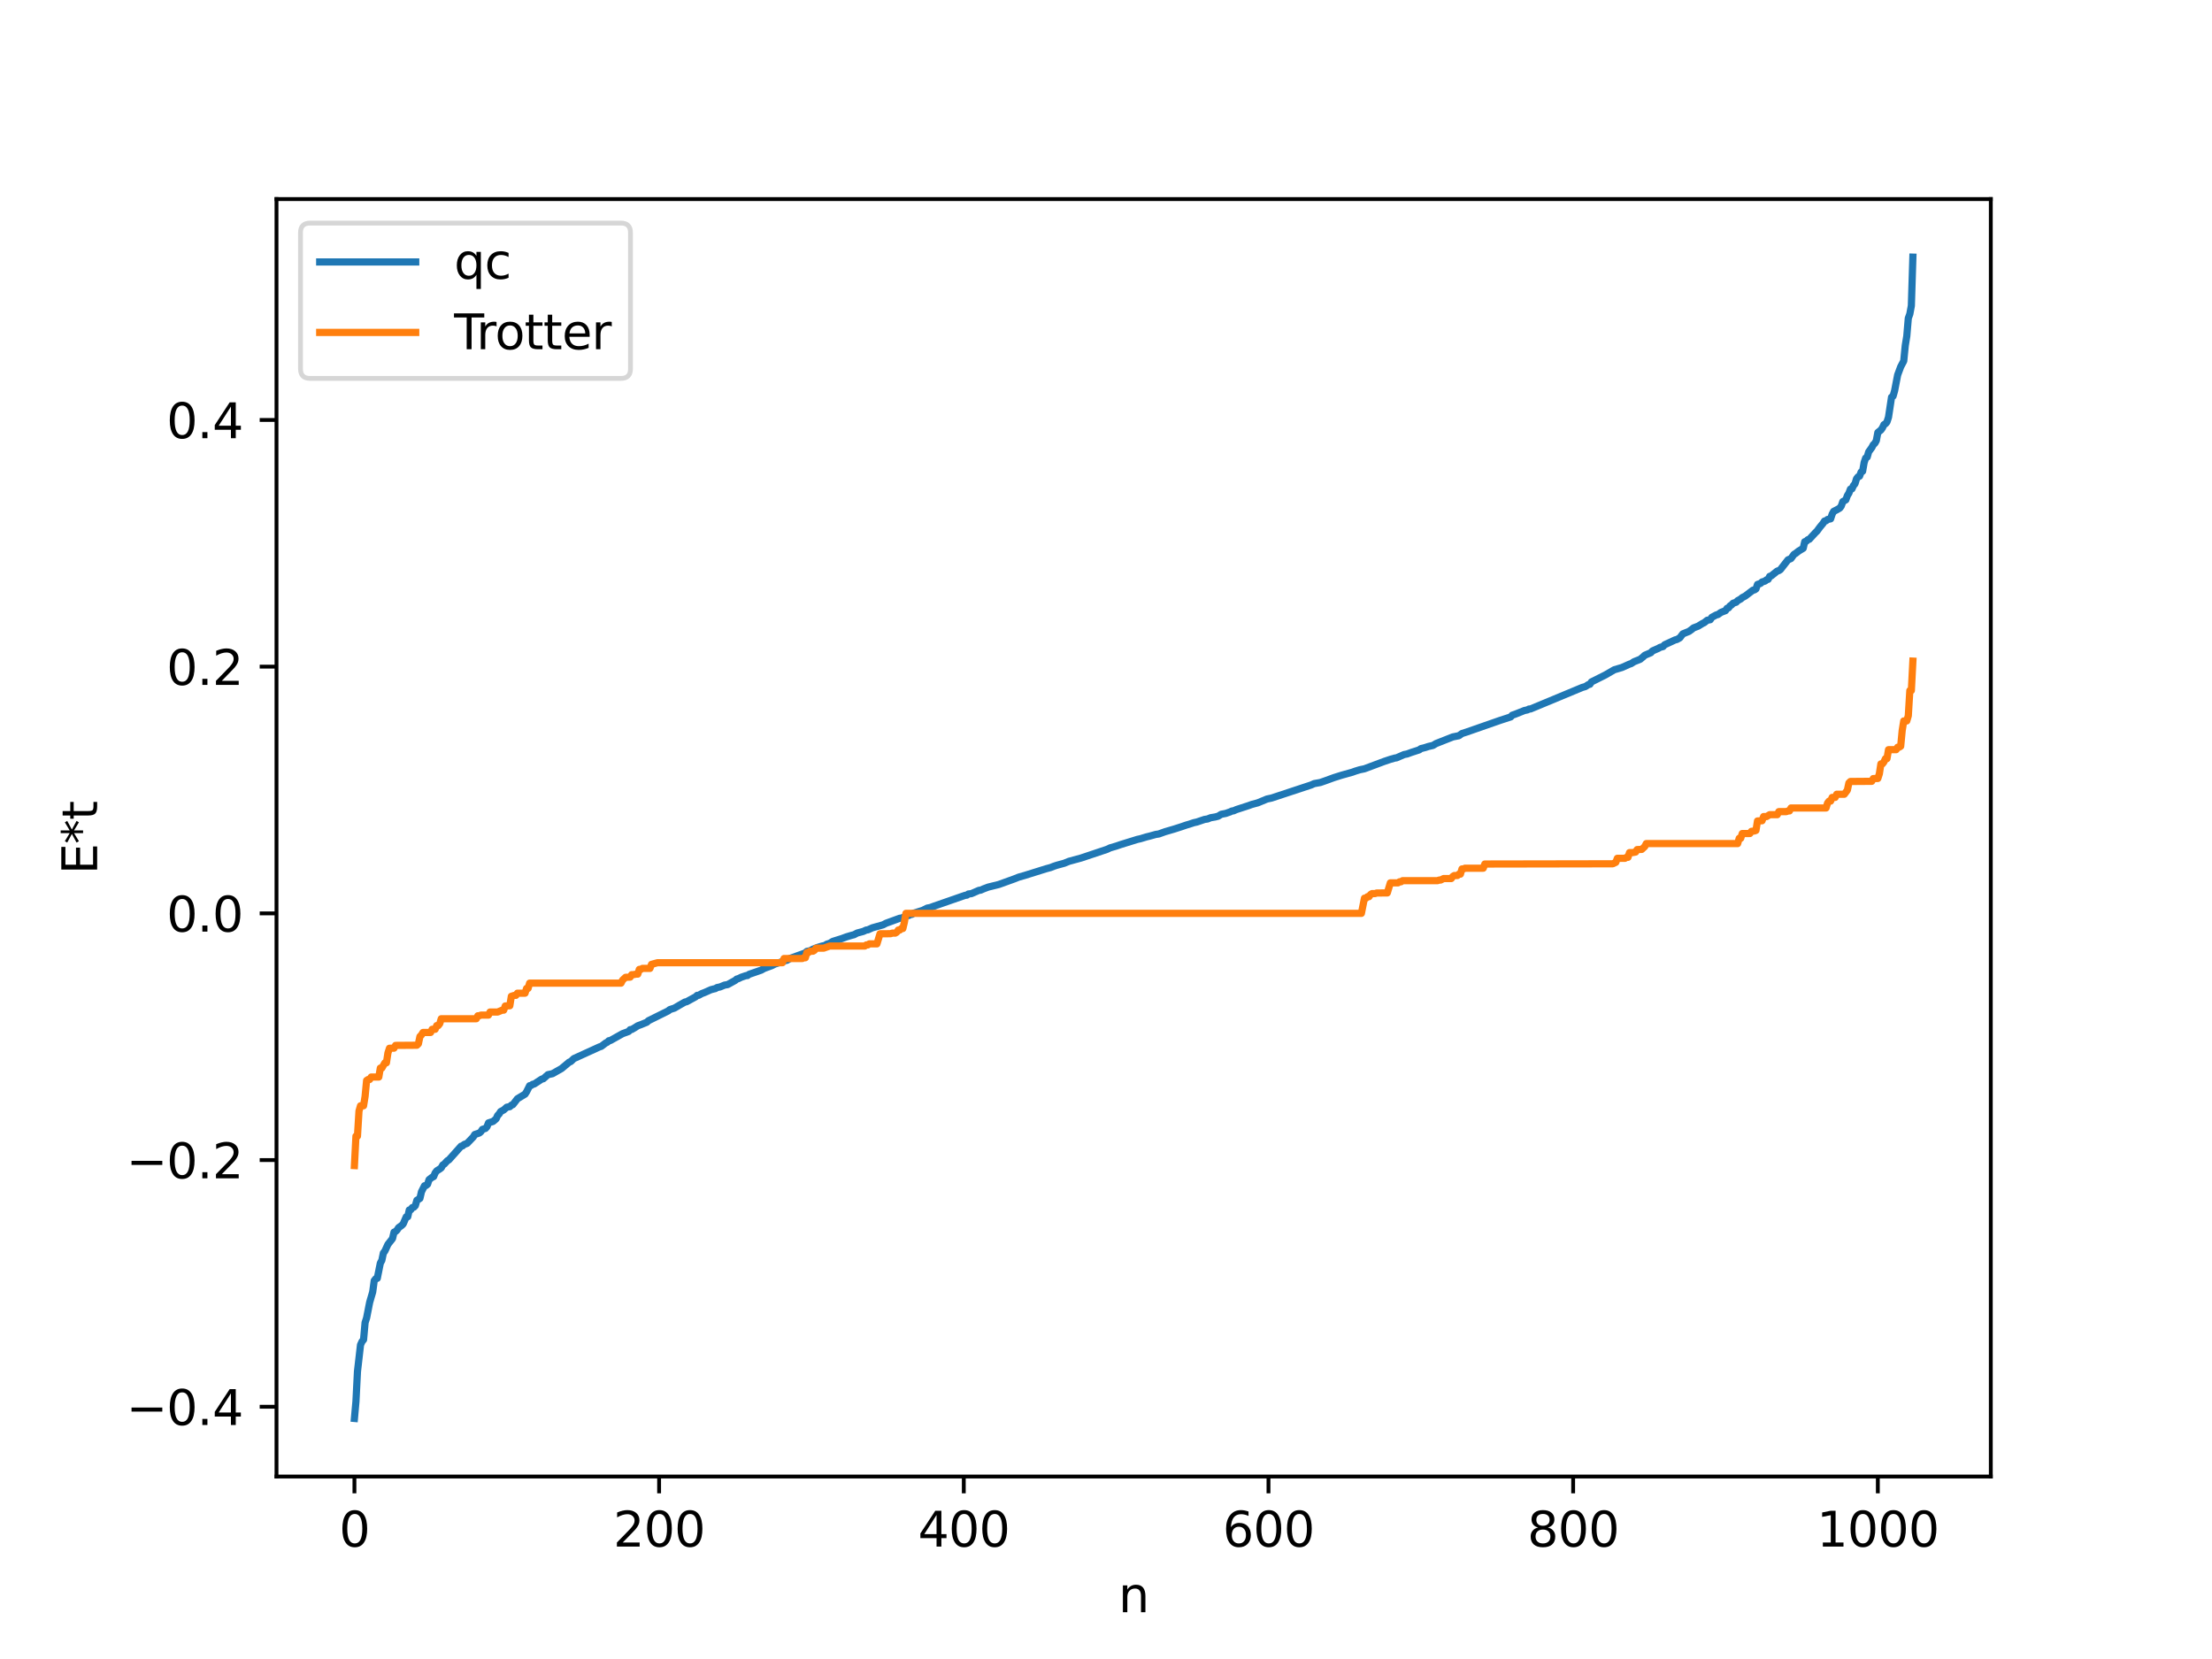 <?xml version="1.0" encoding="utf-8" standalone="no"?>
<!DOCTYPE svg PUBLIC "-//W3C//DTD SVG 1.1//EN"
  "http://www.w3.org/Graphics/SVG/1.1/DTD/svg11.dtd">
<svg xmlns:xlink="http://www.w3.org/1999/xlink" width="460.8pt" height="345.6pt" viewBox="0 0 460.8 345.6" xmlns="http://www.w3.org/2000/svg" version="1.1">
 <defs>
  <style type="text/css">*{stroke-linejoin: round; stroke-linecap: butt}</style>
 </defs>
 <g id="figure_1">
  <g id="patch_1">
   <path d="M 0 345.6 
L 460.8 345.6 
L 460.8 0 
L 0 0 
z
" style="fill: #ffffff"/>
  </g>
  <g id="axes_1">
   <g id="patch_2">
    <path d="M 57.6 307.584 
L 414.72 307.584 
L 414.72 41.472 
L 57.6 41.472 
z
" style="fill: #ffffff"/>
   </g>
   <g id="matplotlib.axis_1">
    <g id="xtick_1">
     <g id="line2d_1">
      <defs>
       <path id="m711b6c41d1" d="M 0 0 
L 0 3.5 
" style="stroke: #000000; stroke-width: 0.8"/>
      </defs>
      <g>
       <use xlink:href="#m711b6c41d1" x="73.833" y="307.584" style="stroke: #000000; stroke-width: 0.8"/>
      </g>
     </g>
     <g id="text_1">
      <!-- 0 -->
      <g transform="translate(70.651 322.182) scale(0.1 -0.1)">
       <defs>
        <path id="DejaVuSans-30" d="M 2034 4250 
Q 1547 4250 1301 3770 
Q 1056 3291 1056 2328 
Q 1056 1369 1301 889 
Q 1547 409 2034 409 
Q 2525 409 2770 889 
Q 3016 1369 3016 2328 
Q 3016 3291 2770 3770 
Q 2525 4250 2034 4250 
z
M 2034 4750 
Q 2819 4750 3233 4129 
Q 3647 3509 3647 2328 
Q 3647 1150 3233 529 
Q 2819 -91 2034 -91 
Q 1250 -91 836 529 
Q 422 1150 422 2328 
Q 422 3509 836 4129 
Q 1250 4750 2034 4750 
z
" transform="scale(0.016)"/>
       </defs>
       <use xlink:href="#DejaVuSans-30"/>
      </g>
     </g>
    </g>
    <g id="xtick_2">
     <g id="line2d_2">
      <g>
       <use xlink:href="#m711b6c41d1" x="137.304" y="307.584" style="stroke: #000000; stroke-width: 0.8"/>
      </g>
     </g>
     <g id="text_2">
      <!-- 200 -->
      <g transform="translate(127.76 322.182) scale(0.1 -0.1)">
       <defs>
        <path id="DejaVuSans-32" d="M 1228 531 
L 3431 531 
L 3431 0 
L 469 0 
L 469 531 
Q 828 903 1448 1529 
Q 2069 2156 2228 2338 
Q 2531 2678 2651 2914 
Q 2772 3150 2772 3378 
Q 2772 3750 2511 3984 
Q 2250 4219 1831 4219 
Q 1534 4219 1204 4116 
Q 875 4013 500 3803 
L 500 4441 
Q 881 4594 1212 4672 
Q 1544 4750 1819 4750 
Q 2544 4750 2975 4387 
Q 3406 4025 3406 3419 
Q 3406 3131 3298 2873 
Q 3191 2616 2906 2266 
Q 2828 2175 2409 1742 
Q 1991 1309 1228 531 
z
" transform="scale(0.016)"/>
       </defs>
       <use xlink:href="#DejaVuSans-32"/>
       <use xlink:href="#DejaVuSans-30" x="63.623"/>
       <use xlink:href="#DejaVuSans-30" x="127.246"/>
      </g>
     </g>
    </g>
    <g id="xtick_3">
     <g id="line2d_3">
      <g>
       <use xlink:href="#m711b6c41d1" x="200.775" y="307.584" style="stroke: #000000; stroke-width: 0.8"/>
      </g>
     </g>
     <g id="text_3">
      <!-- 400 -->
      <g transform="translate(191.231 322.182) scale(0.1 -0.1)">
       <defs>
        <path id="DejaVuSans-34" d="M 2419 4116 
L 825 1625 
L 2419 1625 
L 2419 4116 
z
M 2253 4666 
L 3047 4666 
L 3047 1625 
L 3713 1625 
L 3713 1100 
L 3047 1100 
L 3047 0 
L 2419 0 
L 2419 1100 
L 313 1100 
L 313 1709 
L 2253 4666 
z
" transform="scale(0.016)"/>
       </defs>
       <use xlink:href="#DejaVuSans-34"/>
       <use xlink:href="#DejaVuSans-30" x="63.623"/>
       <use xlink:href="#DejaVuSans-30" x="127.246"/>
      </g>
     </g>
    </g>
    <g id="xtick_4">
     <g id="line2d_4">
      <g>
       <use xlink:href="#m711b6c41d1" x="264.246" y="307.584" style="stroke: #000000; stroke-width: 0.8"/>
      </g>
     </g>
     <g id="text_4">
      <!-- 600 -->
      <g transform="translate(254.702 322.182) scale(0.1 -0.1)">
       <defs>
        <path id="DejaVuSans-36" d="M 2113 2584 
Q 1688 2584 1439 2293 
Q 1191 2003 1191 1497 
Q 1191 994 1439 701 
Q 1688 409 2113 409 
Q 2538 409 2786 701 
Q 3034 994 3034 1497 
Q 3034 2003 2786 2293 
Q 2538 2584 2113 2584 
z
M 3366 4563 
L 3366 3988 
Q 3128 4100 2886 4159 
Q 2644 4219 2406 4219 
Q 1781 4219 1451 3797 
Q 1122 3375 1075 2522 
Q 1259 2794 1537 2939 
Q 1816 3084 2150 3084 
Q 2853 3084 3261 2657 
Q 3669 2231 3669 1497 
Q 3669 778 3244 343 
Q 2819 -91 2113 -91 
Q 1303 -91 875 529 
Q 447 1150 447 2328 
Q 447 3434 972 4092 
Q 1497 4750 2381 4750 
Q 2619 4750 2861 4703 
Q 3103 4656 3366 4563 
z
" transform="scale(0.016)"/>
       </defs>
       <use xlink:href="#DejaVuSans-36"/>
       <use xlink:href="#DejaVuSans-30" x="63.623"/>
       <use xlink:href="#DejaVuSans-30" x="127.246"/>
      </g>
     </g>
    </g>
    <g id="xtick_5">
     <g id="line2d_5">
      <g>
       <use xlink:href="#m711b6c41d1" x="327.717" y="307.584" style="stroke: #000000; stroke-width: 0.8"/>
      </g>
     </g>
     <g id="text_5">
      <!-- 800 -->
      <g transform="translate(318.173 322.182) scale(0.1 -0.1)">
       <defs>
        <path id="DejaVuSans-38" d="M 2034 2216 
Q 1584 2216 1326 1975 
Q 1069 1734 1069 1313 
Q 1069 891 1326 650 
Q 1584 409 2034 409 
Q 2484 409 2743 651 
Q 3003 894 3003 1313 
Q 3003 1734 2745 1975 
Q 2488 2216 2034 2216 
z
M 1403 2484 
Q 997 2584 770 2862 
Q 544 3141 544 3541 
Q 544 4100 942 4425 
Q 1341 4750 2034 4750 
Q 2731 4750 3128 4425 
Q 3525 4100 3525 3541 
Q 3525 3141 3298 2862 
Q 3072 2584 2669 2484 
Q 3125 2378 3379 2068 
Q 3634 1759 3634 1313 
Q 3634 634 3220 271 
Q 2806 -91 2034 -91 
Q 1263 -91 848 271 
Q 434 634 434 1313 
Q 434 1759 690 2068 
Q 947 2378 1403 2484 
z
M 1172 3481 
Q 1172 3119 1398 2916 
Q 1625 2713 2034 2713 
Q 2441 2713 2670 2916 
Q 2900 3119 2900 3481 
Q 2900 3844 2670 4047 
Q 2441 4250 2034 4250 
Q 1625 4250 1398 4047 
Q 1172 3844 1172 3481 
z
" transform="scale(0.016)"/>
       </defs>
       <use xlink:href="#DejaVuSans-38"/>
       <use xlink:href="#DejaVuSans-30" x="63.623"/>
       <use xlink:href="#DejaVuSans-30" x="127.246"/>
      </g>
     </g>
    </g>
    <g id="xtick_6">
     <g id="line2d_6">
      <g>
       <use xlink:href="#m711b6c41d1" x="391.188" y="307.584" style="stroke: #000000; stroke-width: 0.8"/>
      </g>
     </g>
     <g id="text_6">
      <!-- 1000 -->
      <g transform="translate(378.463 322.182) scale(0.1 -0.1)">
       <defs>
        <path id="DejaVuSans-31" d="M 794 531 
L 1825 531 
L 1825 4091 
L 703 3866 
L 703 4441 
L 1819 4666 
L 2450 4666 
L 2450 531 
L 3481 531 
L 3481 0 
L 794 0 
L 794 531 
z
" transform="scale(0.016)"/>
       </defs>
       <use xlink:href="#DejaVuSans-31"/>
       <use xlink:href="#DejaVuSans-30" x="63.623"/>
       <use xlink:href="#DejaVuSans-30" x="127.246"/>
       <use xlink:href="#DejaVuSans-30" x="190.869"/>
      </g>
     </g>
    </g>
    <g id="text_7">
     <!-- n -->
     <g transform="translate(232.991 335.861) scale(0.1 -0.1)">
      <defs>
       <path id="DejaVuSans-6e" d="M 3513 2113 
L 3513 0 
L 2938 0 
L 2938 2094 
Q 2938 2591 2744 2837 
Q 2550 3084 2163 3084 
Q 1697 3084 1428 2787 
Q 1159 2491 1159 1978 
L 1159 0 
L 581 0 
L 581 3500 
L 1159 3500 
L 1159 2956 
Q 1366 3272 1645 3428 
Q 1925 3584 2291 3584 
Q 2894 3584 3203 3211 
Q 3513 2838 3513 2113 
z
" transform="scale(0.016)"/>
      </defs>
      <use xlink:href="#DejaVuSans-6e"/>
     </g>
    </g>
   </g>
   <g id="matplotlib.axis_2">
    <g id="ytick_1">
     <g id="line2d_7">
      <defs>
       <path id="me2975496a5" d="M 0 0 
L -3.5 0 
" style="stroke: #000000; stroke-width: 0.8"/>
      </defs>
      <g>
       <use xlink:href="#me2975496a5" x="57.6" y="293.052" style="stroke: #000000; stroke-width: 0.8"/>
      </g>
     </g>
     <g id="text_8">
      <!-- −0.4 -->
      <g transform="translate(26.317 296.851) scale(0.1 -0.1)">
       <defs>
        <path id="DejaVuSans-2212" d="M 678 2272 
L 4684 2272 
L 4684 1741 
L 678 1741 
L 678 2272 
z
" transform="scale(0.016)"/>
        <path id="DejaVuSans-2e" d="M 684 794 
L 1344 794 
L 1344 0 
L 684 0 
L 684 794 
z
" transform="scale(0.016)"/>
       </defs>
       <use xlink:href="#DejaVuSans-2212"/>
       <use xlink:href="#DejaVuSans-30" x="83.789"/>
       <use xlink:href="#DejaVuSans-2e" x="147.412"/>
       <use xlink:href="#DejaVuSans-34" x="179.199"/>
      </g>
     </g>
    </g>
    <g id="ytick_2">
     <g id="line2d_8">
      <g>
       <use xlink:href="#me2975496a5" x="57.6" y="241.66" style="stroke: #000000; stroke-width: 0.8"/>
      </g>
     </g>
     <g id="text_9">
      <!-- −0.2 -->
      <g transform="translate(26.317 245.46) scale(0.1 -0.1)">
       <use xlink:href="#DejaVuSans-2212"/>
       <use xlink:href="#DejaVuSans-30" x="83.789"/>
       <use xlink:href="#DejaVuSans-2e" x="147.412"/>
       <use xlink:href="#DejaVuSans-32" x="179.199"/>
      </g>
     </g>
    </g>
    <g id="ytick_3">
     <g id="line2d_9">
      <g>
       <use xlink:href="#me2975496a5" x="57.6" y="190.269" style="stroke: #000000; stroke-width: 0.8"/>
      </g>
     </g>
     <g id="text_10">
      <!-- 0.0 -->
      <g transform="translate(34.697 194.069) scale(0.1 -0.1)">
       <use xlink:href="#DejaVuSans-30"/>
       <use xlink:href="#DejaVuSans-2e" x="63.623"/>
       <use xlink:href="#DejaVuSans-30" x="95.41"/>
      </g>
     </g>
    </g>
    <g id="ytick_4">
     <g id="line2d_10">
      <g>
       <use xlink:href="#me2975496a5" x="57.6" y="138.878" style="stroke: #000000; stroke-width: 0.8"/>
      </g>
     </g>
     <g id="text_11">
      <!-- 0.2 -->
      <g transform="translate(34.697 142.678) scale(0.1 -0.1)">
       <use xlink:href="#DejaVuSans-30"/>
       <use xlink:href="#DejaVuSans-2e" x="63.623"/>
       <use xlink:href="#DejaVuSans-32" x="95.41"/>
      </g>
     </g>
    </g>
    <g id="ytick_5">
     <g id="line2d_11">
      <g>
       <use xlink:href="#me2975496a5" x="57.6" y="87.487" style="stroke: #000000; stroke-width: 0.8"/>
      </g>
     </g>
     <g id="text_12">
      <!-- 0.4 -->
      <g transform="translate(34.697 91.286) scale(0.1 -0.1)">
       <use xlink:href="#DejaVuSans-30"/>
       <use xlink:href="#DejaVuSans-2e" x="63.623"/>
       <use xlink:href="#DejaVuSans-34" x="95.41"/>
      </g>
     </g>
    </g>
    <g id="text_13">
     <!-- E*t -->
     <g transform="translate(20.238 182.148) rotate(-90) scale(0.1 -0.1)">
      <defs>
       <path id="DejaVuSans-45" d="M 628 4666 
L 3578 4666 
L 3578 4134 
L 1259 4134 
L 1259 2753 
L 3481 2753 
L 3481 2222 
L 1259 2222 
L 1259 531 
L 3634 531 
L 3634 0 
L 628 0 
L 628 4666 
z
" transform="scale(0.016)"/>
       <path id="DejaVuSans-2a" d="M 3009 3897 
L 1888 3291 
L 3009 2681 
L 2828 2375 
L 1778 3009 
L 1778 1831 
L 1422 1831 
L 1422 3009 
L 372 2375 
L 191 2681 
L 1313 3291 
L 191 3897 
L 372 4206 
L 1422 3572 
L 1422 4750 
L 1778 4750 
L 1778 3572 
L 2828 4206 
L 3009 3897 
z
" transform="scale(0.016)"/>
       <path id="DejaVuSans-74" d="M 1172 4494 
L 1172 3500 
L 2356 3500 
L 2356 3053 
L 1172 3053 
L 1172 1153 
Q 1172 725 1289 603 
Q 1406 481 1766 481 
L 2356 481 
L 2356 0 
L 1766 0 
Q 1100 0 847 248 
Q 594 497 594 1153 
L 594 3053 
L 172 3053 
L 172 3500 
L 594 3500 
L 594 4494 
L 1172 4494 
z
" transform="scale(0.016)"/>
      </defs>
      <use xlink:href="#DejaVuSans-45"/>
      <use xlink:href="#DejaVuSans-2a" x="63.184"/>
      <use xlink:href="#DejaVuSans-74" x="113.184"/>
     </g>
    </g>
   </g>
   <g id="line2d_12">
    <path d="M 73.833 295.488 
L 74.15 291.963 
L 74.467 285.71 
L 75.102 280.158 
L 75.42 279.46 
L 75.737 279.075 
L 76.054 275.532 
L 76.372 274.538 
L 77.006 271.3 
L 77.641 269.124 
L 77.958 266.786 
L 78.276 266.383 
L 78.593 266.299 
L 79.228 263.139 
L 79.545 262.555 
L 79.862 261.03 
L 80.18 260.614 
L 80.815 259.227 
L 81.449 258.423 
L 81.767 258.015 
L 82.084 256.674 
L 82.401 256.552 
L 82.719 256.235 
L 83.036 255.742 
L 83.671 255.287 
L 83.988 254.969 
L 84.623 253.496 
L 84.94 253.469 
L 85.258 252.062 
L 85.575 252.01 
L 85.892 251.552 
L 86.21 251.484 
L 86.527 251.148 
L 86.844 250.034 
L 87.479 249.649 
L 87.796 248.27 
L 88.431 247.016 
L 88.748 246.961 
L 89.066 246.7 
L 89.383 245.744 
L 90.018 245.25 
L 90.335 245.107 
L 90.653 244.338 
L 90.97 243.918 
L 91.605 243.519 
L 91.922 243.278 
L 92.239 242.691 
L 92.557 242.493 
L 93.191 241.802 
L 93.509 241.622 
L 96.048 238.775 
L 96.365 238.709 
L 96.682 238.417 
L 97.317 238.181 
L 98.586 236.858 
L 98.904 236.339 
L 99.856 236.025 
L 100.173 235.759 
L 100.491 235.272 
L 101.125 235.075 
L 101.443 234.733 
L 101.76 233.921 
L 102.712 233.616 
L 103.347 233.078 
L 103.664 232.379 
L 103.981 232.049 
L 104.299 231.553 
L 104.934 231.22 
L 105.568 230.651 
L 106.203 230.54 
L 106.52 230.229 
L 106.838 230.12 
L 107.79 228.886 
L 109.377 227.93 
L 109.694 227.44 
L 110.329 226.173 
L 110.646 226.12 
L 110.963 225.883 
L 111.281 225.822 
L 112.867 224.788 
L 113.185 224.723 
L 114.137 223.873 
L 115.089 223.671 
L 116.993 222.589 
L 118.58 221.26 
L 118.897 221.146 
L 119.532 220.531 
L 124.927 218.071 
L 125.244 217.984 
L 126.196 217.262 
L 126.514 217.12 
L 126.831 216.804 
L 127.148 216.758 
L 129.687 215.334 
L 130.957 214.87 
L 131.274 214.494 
L 131.591 214.468 
L 132.226 214.099 
L 132.861 213.688 
L 133.496 213.461 
L 134.765 212.941 
L 135.082 212.63 
L 139.208 210.586 
L 139.525 210.318 
L 140.16 210.112 
L 140.477 210.017 
L 141.429 209.455 
L 142.699 208.737 
L 143.016 208.686 
L 144.92 207.648 
L 145.238 207.348 
L 145.555 207.334 
L 146.19 206.981 
L 146.824 206.744 
L 148.094 206.174 
L 148.729 206.008 
L 149.046 205.937 
L 149.363 205.728 
L 149.998 205.601 
L 150.95 205.211 
L 151.585 205.108 
L 153.172 204.227 
L 153.489 203.955 
L 153.806 203.872 
L 154.441 203.567 
L 155.393 203.244 
L 155.71 203.227 
L 156.028 202.977 
L 158.567 202.099 
L 159.201 201.74 
L 160.788 201.158 
L 161.423 200.832 
L 163.644 200.097 
L 163.962 200.04 
L 164.596 199.653 
L 167.77 198.508 
L 168.087 198.188 
L 168.722 198.07 
L 169.357 197.736 
L 170.309 197.364 
L 171.261 197.08 
L 171.896 196.942 
L 172.213 196.7 
L 172.848 196.505 
L 173.482 196.11 
L 175.386 195.515 
L 176.339 195.162 
L 177.291 194.878 
L 177.925 194.711 
L 178.56 194.371 
L 179.829 194.032 
L 180.464 193.738 
L 180.781 193.711 
L 181.734 193.278 
L 183.955 192.658 
L 184.59 192.325 
L 187.446 191.284 
L 187.763 191.259 
L 189.033 190.755 
L 189.35 190.703 
L 189.667 190.508 
L 189.985 190.474 
L 190.302 190.243 
L 192.206 189.651 
L 193.158 189.175 
L 193.793 189.056 
L 194.428 188.818 
L 200.458 186.72 
L 201.092 186.507 
L 201.41 186.476 
L 201.727 186.238 
L 202.362 186.159 
L 203.948 185.466 
L 204.266 185.442 
L 204.9 185.163 
L 205.853 184.803 
L 208.074 184.253 
L 211.248 183.108 
L 212.2 182.73 
L 213.469 182.368 
L 217.912 180.979 
L 218.864 180.722 
L 219.499 180.468 
L 220.134 180.257 
L 221.72 179.822 
L 222.672 179.432 
L 225.211 178.741 
L 230.606 176.936 
L 231.241 176.635 
L 232.51 176.261 
L 233.462 175.938 
L 236.953 174.857 
L 237.588 174.717 
L 238.858 174.333 
L 239.492 174.181 
L 240.762 173.826 
L 241.396 173.734 
L 242.666 173.275 
L 244.57 172.718 
L 246.157 172.209 
L 247.109 171.88 
L 247.743 171.698 
L 248.696 171.38 
L 249.33 171.244 
L 250.917 170.705 
L 251.552 170.609 
L 252.186 170.352 
L 253.139 170.191 
L 253.773 170.026 
L 254.408 169.63 
L 255.36 169.448 
L 256.312 169.111 
L 256.629 168.941 
L 256.947 168.92 
L 257.581 168.643 
L 260.12 167.819 
L 260.755 167.585 
L 262.024 167.242 
L 263.929 166.455 
L 264.881 166.25 
L 273.132 163.526 
L 273.767 163.24 
L 275.036 163.012 
L 275.988 162.684 
L 277.892 161.989 
L 279.479 161.491 
L 281.7 160.871 
L 282.335 160.64 
L 283.287 160.349 
L 284.239 160.153 
L 288.365 158.61 
L 289.634 158.185 
L 290.586 157.915 
L 290.904 157.877 
L 292.491 157.19 
L 293.125 157.066 
L 294.077 156.719 
L 295.664 156.207 
L 295.981 155.955 
L 296.934 155.712 
L 297.568 155.504 
L 298.52 155.283 
L 299.155 154.895 
L 302.646 153.516 
L 303.915 153.263 
L 304.55 152.808 
L 305.502 152.507 
L 311.215 150.514 
L 312.484 150.071 
L 314.705 149.348 
L 315.023 148.993 
L 315.658 148.774 
L 317.562 148.015 
L 318.196 147.882 
L 318.514 147.704 
L 318.831 147.69 
L 329.621 143.204 
L 330.256 143.024 
L 330.891 142.614 
L 331.208 142.546 
L 331.525 142.058 
L 334.381 140.628 
L 336.286 139.525 
L 337.872 139.054 
L 339.459 138.346 
L 339.777 138.253 
L 340.411 137.845 
L 341.681 137.338 
L 342.315 136.816 
L 342.633 136.507 
L 343.902 135.969 
L 344.22 135.61 
L 345.489 135.057 
L 345.806 134.86 
L 346.441 134.692 
L 346.758 134.322 
L 348.98 133.294 
L 349.297 133.23 
L 349.932 132.877 
L 350.567 132.045 
L 351.836 131.537 
L 352.471 131.077 
L 352.788 130.807 
L 353.74 130.445 
L 354.692 129.863 
L 355.01 129.718 
L 355.644 129.213 
L 356.279 129.096 
L 356.596 128.606 
L 357.548 128.094 
L 357.866 128.031 
L 358.5 127.577 
L 359.135 127.326 
L 359.453 127.209 
L 359.77 126.727 
L 360.087 126.631 
L 360.405 126.205 
L 360.722 126.006 
L 361.039 125.663 
L 361.674 125.457 
L 361.991 125.122 
L 362.626 124.776 
L 362.943 124.492 
L 363.578 124.16 
L 365.165 122.949 
L 365.482 122.894 
L 365.8 122.679 
L 366.117 121.752 
L 366.752 121.536 
L 367.069 121.234 
L 367.704 121.042 
L 368.021 120.771 
L 368.339 120.686 
L 368.656 120.068 
L 368.973 119.975 
L 370.243 118.952 
L 370.56 118.875 
L 370.877 118.67 
L 372.464 116.632 
L 373.099 116.351 
L 373.734 115.472 
L 374.051 115.298 
L 374.686 114.796 
L 375.638 114.221 
L 375.955 112.852 
L 376.272 112.755 
L 376.59 112.435 
L 376.907 112.341 
L 378.177 110.965 
L 378.494 110.663 
L 379.129 109.805 
L 379.763 109.038 
L 380.081 108.542 
L 380.398 108.486 
L 380.715 108.216 
L 381.35 108.084 
L 381.667 107.117 
L 381.985 106.529 
L 382.62 106.21 
L 383.254 105.844 
L 383.572 105.412 
L 383.889 104.498 
L 384.524 104.126 
L 384.841 103.243 
L 385.158 102.738 
L 385.476 101.892 
L 385.793 101.844 
L 386.11 101.15 
L 386.428 100.778 
L 386.745 99.737 
L 387.062 99.338 
L 387.38 99.197 
L 387.697 98.348 
L 388.015 98.174 
L 388.332 96.359 
L 388.649 95.417 
L 388.967 95.22 
L 389.284 94.121 
L 389.919 93.255 
L 390.236 92.649 
L 390.553 92.366 
L 390.871 91.793 
L 391.188 90.098 
L 391.823 89.582 
L 392.14 89.141 
L 392.458 88.462 
L 392.775 88.28 
L 393.092 87.896 
L 393.41 86.906 
L 394.044 82.729 
L 394.362 82.524 
L 394.679 81.411 
L 395.314 78.118 
L 395.948 76.404 
L 396.583 75.202 
L 396.9 71.981 
L 397.218 70.025 
L 397.535 66.287 
L 397.853 65.41 
L 398.17 63.692 
L 398.487 53.568 
L 398.487 53.568 
" clip-path="url(#p6b68368cae)" style="fill: none; stroke: #1f77b4; stroke-width: 1.5; stroke-linecap: square"/>
   </g>
   <g id="line2d_13">
    <path d="M 73.833 242.816 
L 74.15 236.684 
L 74.467 236.684 
L 74.785 231.443 
L 75.102 230.354 
L 75.737 230.354 
L 76.054 228.393 
L 76.372 225.083 
L 76.689 224.879 
L 77.006 224.879 
L 77.324 224.367 
L 78.91 224.367 
L 79.228 222.5 
L 79.545 222.5 
L 80.18 221.406 
L 80.497 221.406 
L 80.815 219.34 
L 81.132 218.368 
L 82.084 218.352 
L 82.401 217.776 
L 86.844 217.744 
L 87.162 217.429 
L 87.479 215.932 
L 87.796 215.601 
L 88.114 215.083 
L 89.7 215.083 
L 90.018 214.421 
L 90.653 214.421 
L 90.97 213.652 
L 91.287 213.652 
L 91.605 213.252 
L 91.922 212.221 
L 99.221 212.221 
L 99.539 211.607 
L 99.856 211.607 
L 100.173 211.462 
L 101.76 211.462 
L 102.077 210.826 
L 103.664 210.826 
L 104.616 210.434 
L 104.934 210.434 
L 105.251 209.561 
L 106.203 209.517 
L 106.52 207.548 
L 107.155 207.353 
L 107.472 207.353 
L 107.79 206.9 
L 109.377 206.9 
L 109.694 205.905 
L 110.011 205.905 
L 110.329 204.805 
L 129.37 204.805 
L 129.687 204.18 
L 130.322 203.592 
L 131.274 203.555 
L 131.591 203.044 
L 131.909 203.044 
L 132.543 202.927 
L 132.861 202.927 
L 133.178 201.943 
L 133.496 201.943 
L 133.813 201.737 
L 135.4 201.737 
L 135.717 200.898 
L 136.986 200.548 
L 163.01 200.548 
L 163.327 199.677 
L 167.135 199.677 
L 167.453 199.518 
L 167.77 199.518 
L 168.087 198.44 
L 168.405 198.44 
L 168.722 198.152 
L 169.357 198.152 
L 169.674 197.966 
L 169.991 197.522 
L 171.578 197.522 
L 172.848 197.075 
L 180.147 197.075 
L 180.464 196.846 
L 180.781 196.846 
L 181.099 196.622 
L 182.686 196.622 
L 183.32 194.527 
L 185.542 194.508 
L 185.859 194.386 
L 186.494 194.386 
L 186.811 194.203 
L 187.129 193.742 
L 187.446 193.742 
L 187.763 193.43 
L 188.081 193.43 
L 188.398 192.127 
L 188.715 190.269 
L 283.605 190.269 
L 284.239 187.109 
L 284.557 187.109 
L 284.874 186.797 
L 285.191 186.797 
L 285.509 186.336 
L 285.826 186.152 
L 286.461 186.152 
L 286.778 186.031 
L 289 186.012 
L 289.634 183.917 
L 291.221 183.917 
L 291.539 183.693 
L 291.856 183.693 
L 292.173 183.464 
L 299.472 183.464 
L 299.79 183.331 
L 300.107 183.331 
L 300.742 183.017 
L 302.329 183.017 
L 302.646 182.572 
L 302.963 182.387 
L 303.598 182.387 
L 303.915 182.099 
L 304.233 182.099 
L 304.55 181.021 
L 304.867 181.021 
L 305.185 180.862 
L 308.993 180.862 
L 309.31 179.991 
L 335.968 179.943 
L 336.603 179.641 
L 336.92 178.802 
L 338.507 178.802 
L 338.824 178.596 
L 339.142 178.596 
L 339.459 177.612 
L 340.094 177.612 
L 340.729 177.495 
L 341.046 176.984 
L 341.998 176.946 
L 342.633 176.359 
L 342.95 175.734 
L 361.991 175.734 
L 362.309 174.634 
L 362.626 174.634 
L 362.943 173.639 
L 364.53 173.639 
L 364.848 173.185 
L 365.482 173.107 
L 365.8 172.991 
L 366.117 171.021 
L 367.069 170.977 
L 367.386 170.105 
L 368.021 170.105 
L 368.656 169.713 
L 370.243 169.713 
L 370.56 169.077 
L 372.147 169.077 
L 372.464 168.931 
L 372.781 168.931 
L 373.099 168.317 
L 380.398 168.317 
L 380.715 167.287 
L 381.033 166.887 
L 381.35 166.887 
L 381.667 166.118 
L 382.302 166.118 
L 382.62 165.456 
L 384.206 165.456 
L 384.841 164.607 
L 385.158 163.11 
L 385.476 162.795 
L 389.919 162.762 
L 390.236 162.187 
L 391.188 162.17 
L 391.505 161.198 
L 391.823 159.133 
L 392.14 159.133 
L 392.458 158.715 
L 392.775 158.039 
L 393.092 158.039 
L 393.41 156.172 
L 394.996 156.172 
L 395.314 155.659 
L 395.631 155.659 
L 395.948 155.456 
L 396.266 152.146 
L 396.583 150.185 
L 397.218 150.185 
L 397.535 149.096 
L 397.853 143.855 
L 398.17 143.855 
L 398.487 137.723 
L 398.487 137.723 
" clip-path="url(#p6b68368cae)" style="fill: none; stroke: #ff7f0e; stroke-width: 1.5; stroke-linecap: square"/>
   </g>
   <g id="patch_3">
    <path d="M 57.6 307.584 
L 57.6 41.472 
" style="fill: none; stroke: #000000; stroke-width: 0.8; stroke-linejoin: miter; stroke-linecap: square"/>
   </g>
   <g id="patch_4">
    <path d="M 414.72 307.584 
L 414.72 41.472 
" style="fill: none; stroke: #000000; stroke-width: 0.8; stroke-linejoin: miter; stroke-linecap: square"/>
   </g>
   <g id="patch_5">
    <path d="M 57.6 307.584 
L 414.72 307.584 
" style="fill: none; stroke: #000000; stroke-width: 0.8; stroke-linejoin: miter; stroke-linecap: square"/>
   </g>
   <g id="patch_6">
    <path d="M 57.6 41.472 
L 414.72 41.472 
" style="fill: none; stroke: #000000; stroke-width: 0.8; stroke-linejoin: miter; stroke-linecap: square"/>
   </g>
   <g id="legend_1">
    <g id="patch_7">
     <path d="M 64.6 78.828 
L 129.342 78.828 
Q 131.342 78.828 131.342 76.828 
L 131.342 48.472 
Q 131.342 46.472 129.342 46.472 
L 64.6 46.472 
Q 62.6 46.472 62.6 48.472 
L 62.6 76.828 
Q 62.6 78.828 64.6 78.828 
z
" style="fill: #ffffff; opacity: 0.8; stroke: #cccccc; stroke-linejoin: miter"/>
    </g>
    <g id="line2d_14">
     <path d="M 66.6 54.57 
L 76.6 54.57 
L 86.6 54.57 
" style="fill: none; stroke: #1f77b4; stroke-width: 1.5; stroke-linecap: square"/>
    </g>
    <g id="text_14">
     <!-- qc -->
     <g transform="translate(94.6 58.07) scale(0.1 -0.1)">
      <defs>
       <path id="DejaVuSans-71" d="M 947 1747 
Q 947 1113 1208 752 
Q 1469 391 1925 391 
Q 2381 391 2643 752 
Q 2906 1113 2906 1747 
Q 2906 2381 2643 2742 
Q 2381 3103 1925 3103 
Q 1469 3103 1208 2742 
Q 947 2381 947 1747 
z
M 2906 525 
Q 2725 213 2448 61 
Q 2172 -91 1784 -91 
Q 1150 -91 751 415 
Q 353 922 353 1747 
Q 353 2572 751 3078 
Q 1150 3584 1784 3584 
Q 2172 3584 2448 3432 
Q 2725 3281 2906 2969 
L 2906 3500 
L 3481 3500 
L 3481 -1331 
L 2906 -1331 
L 2906 525 
z
" transform="scale(0.016)"/>
       <path id="DejaVuSans-63" d="M 3122 3366 
L 3122 2828 
Q 2878 2963 2633 3030 
Q 2388 3097 2138 3097 
Q 1578 3097 1268 2742 
Q 959 2388 959 1747 
Q 959 1106 1268 751 
Q 1578 397 2138 397 
Q 2388 397 2633 464 
Q 2878 531 3122 666 
L 3122 134 
Q 2881 22 2623 -34 
Q 2366 -91 2075 -91 
Q 1284 -91 818 406 
Q 353 903 353 1747 
Q 353 2603 823 3093 
Q 1294 3584 2113 3584 
Q 2378 3584 2631 3529 
Q 2884 3475 3122 3366 
z
" transform="scale(0.016)"/>
      </defs>
      <use xlink:href="#DejaVuSans-71"/>
      <use xlink:href="#DejaVuSans-63" x="63.477"/>
     </g>
    </g>
    <g id="line2d_15">
     <path d="M 66.6 69.249 
L 76.6 69.249 
L 86.6 69.249 
" style="fill: none; stroke: #ff7f0e; stroke-width: 1.5; stroke-linecap: square"/>
    </g>
    <g id="text_15">
     <!-- Trotter -->
     <g transform="translate(94.6 72.749) scale(0.1 -0.1)">
      <defs>
       <path id="DejaVuSans-54" d="M -19 4666 
L 3928 4666 
L 3928 4134 
L 2272 4134 
L 2272 0 
L 1638 0 
L 1638 4134 
L -19 4134 
L -19 4666 
z
" transform="scale(0.016)"/>
       <path id="DejaVuSans-72" d="M 2631 2963 
Q 2534 3019 2420 3045 
Q 2306 3072 2169 3072 
Q 1681 3072 1420 2755 
Q 1159 2438 1159 1844 
L 1159 0 
L 581 0 
L 581 3500 
L 1159 3500 
L 1159 2956 
Q 1341 3275 1631 3429 
Q 1922 3584 2338 3584 
Q 2397 3584 2469 3576 
Q 2541 3569 2628 3553 
L 2631 2963 
z
" transform="scale(0.016)"/>
       <path id="DejaVuSans-6f" d="M 1959 3097 
Q 1497 3097 1228 2736 
Q 959 2375 959 1747 
Q 959 1119 1226 758 
Q 1494 397 1959 397 
Q 2419 397 2687 759 
Q 2956 1122 2956 1747 
Q 2956 2369 2687 2733 
Q 2419 3097 1959 3097 
z
M 1959 3584 
Q 2709 3584 3137 3096 
Q 3566 2609 3566 1747 
Q 3566 888 3137 398 
Q 2709 -91 1959 -91 
Q 1206 -91 779 398 
Q 353 888 353 1747 
Q 353 2609 779 3096 
Q 1206 3584 1959 3584 
z
" transform="scale(0.016)"/>
       <path id="DejaVuSans-65" d="M 3597 1894 
L 3597 1613 
L 953 1613 
Q 991 1019 1311 708 
Q 1631 397 2203 397 
Q 2534 397 2845 478 
Q 3156 559 3463 722 
L 3463 178 
Q 3153 47 2828 -22 
Q 2503 -91 2169 -91 
Q 1331 -91 842 396 
Q 353 884 353 1716 
Q 353 2575 817 3079 
Q 1281 3584 2069 3584 
Q 2775 3584 3186 3129 
Q 3597 2675 3597 1894 
z
M 3022 2063 
Q 3016 2534 2758 2815 
Q 2500 3097 2075 3097 
Q 1594 3097 1305 2825 
Q 1016 2553 972 2059 
L 3022 2063 
z
" transform="scale(0.016)"/>
      </defs>
      <use xlink:href="#DejaVuSans-54"/>
      <use xlink:href="#DejaVuSans-72" x="46.334"/>
      <use xlink:href="#DejaVuSans-6f" x="85.197"/>
      <use xlink:href="#DejaVuSans-74" x="146.379"/>
      <use xlink:href="#DejaVuSans-74" x="185.588"/>
      <use xlink:href="#DejaVuSans-65" x="224.797"/>
      <use xlink:href="#DejaVuSans-72" x="286.32"/>
     </g>
    </g>
   </g>
  </g>
 </g>
 <defs>
  <clipPath id="p6b68368cae">
   <rect x="57.6" y="41.472" width="357.12" height="266.112"/>
  </clipPath>
 </defs>
</svg>
